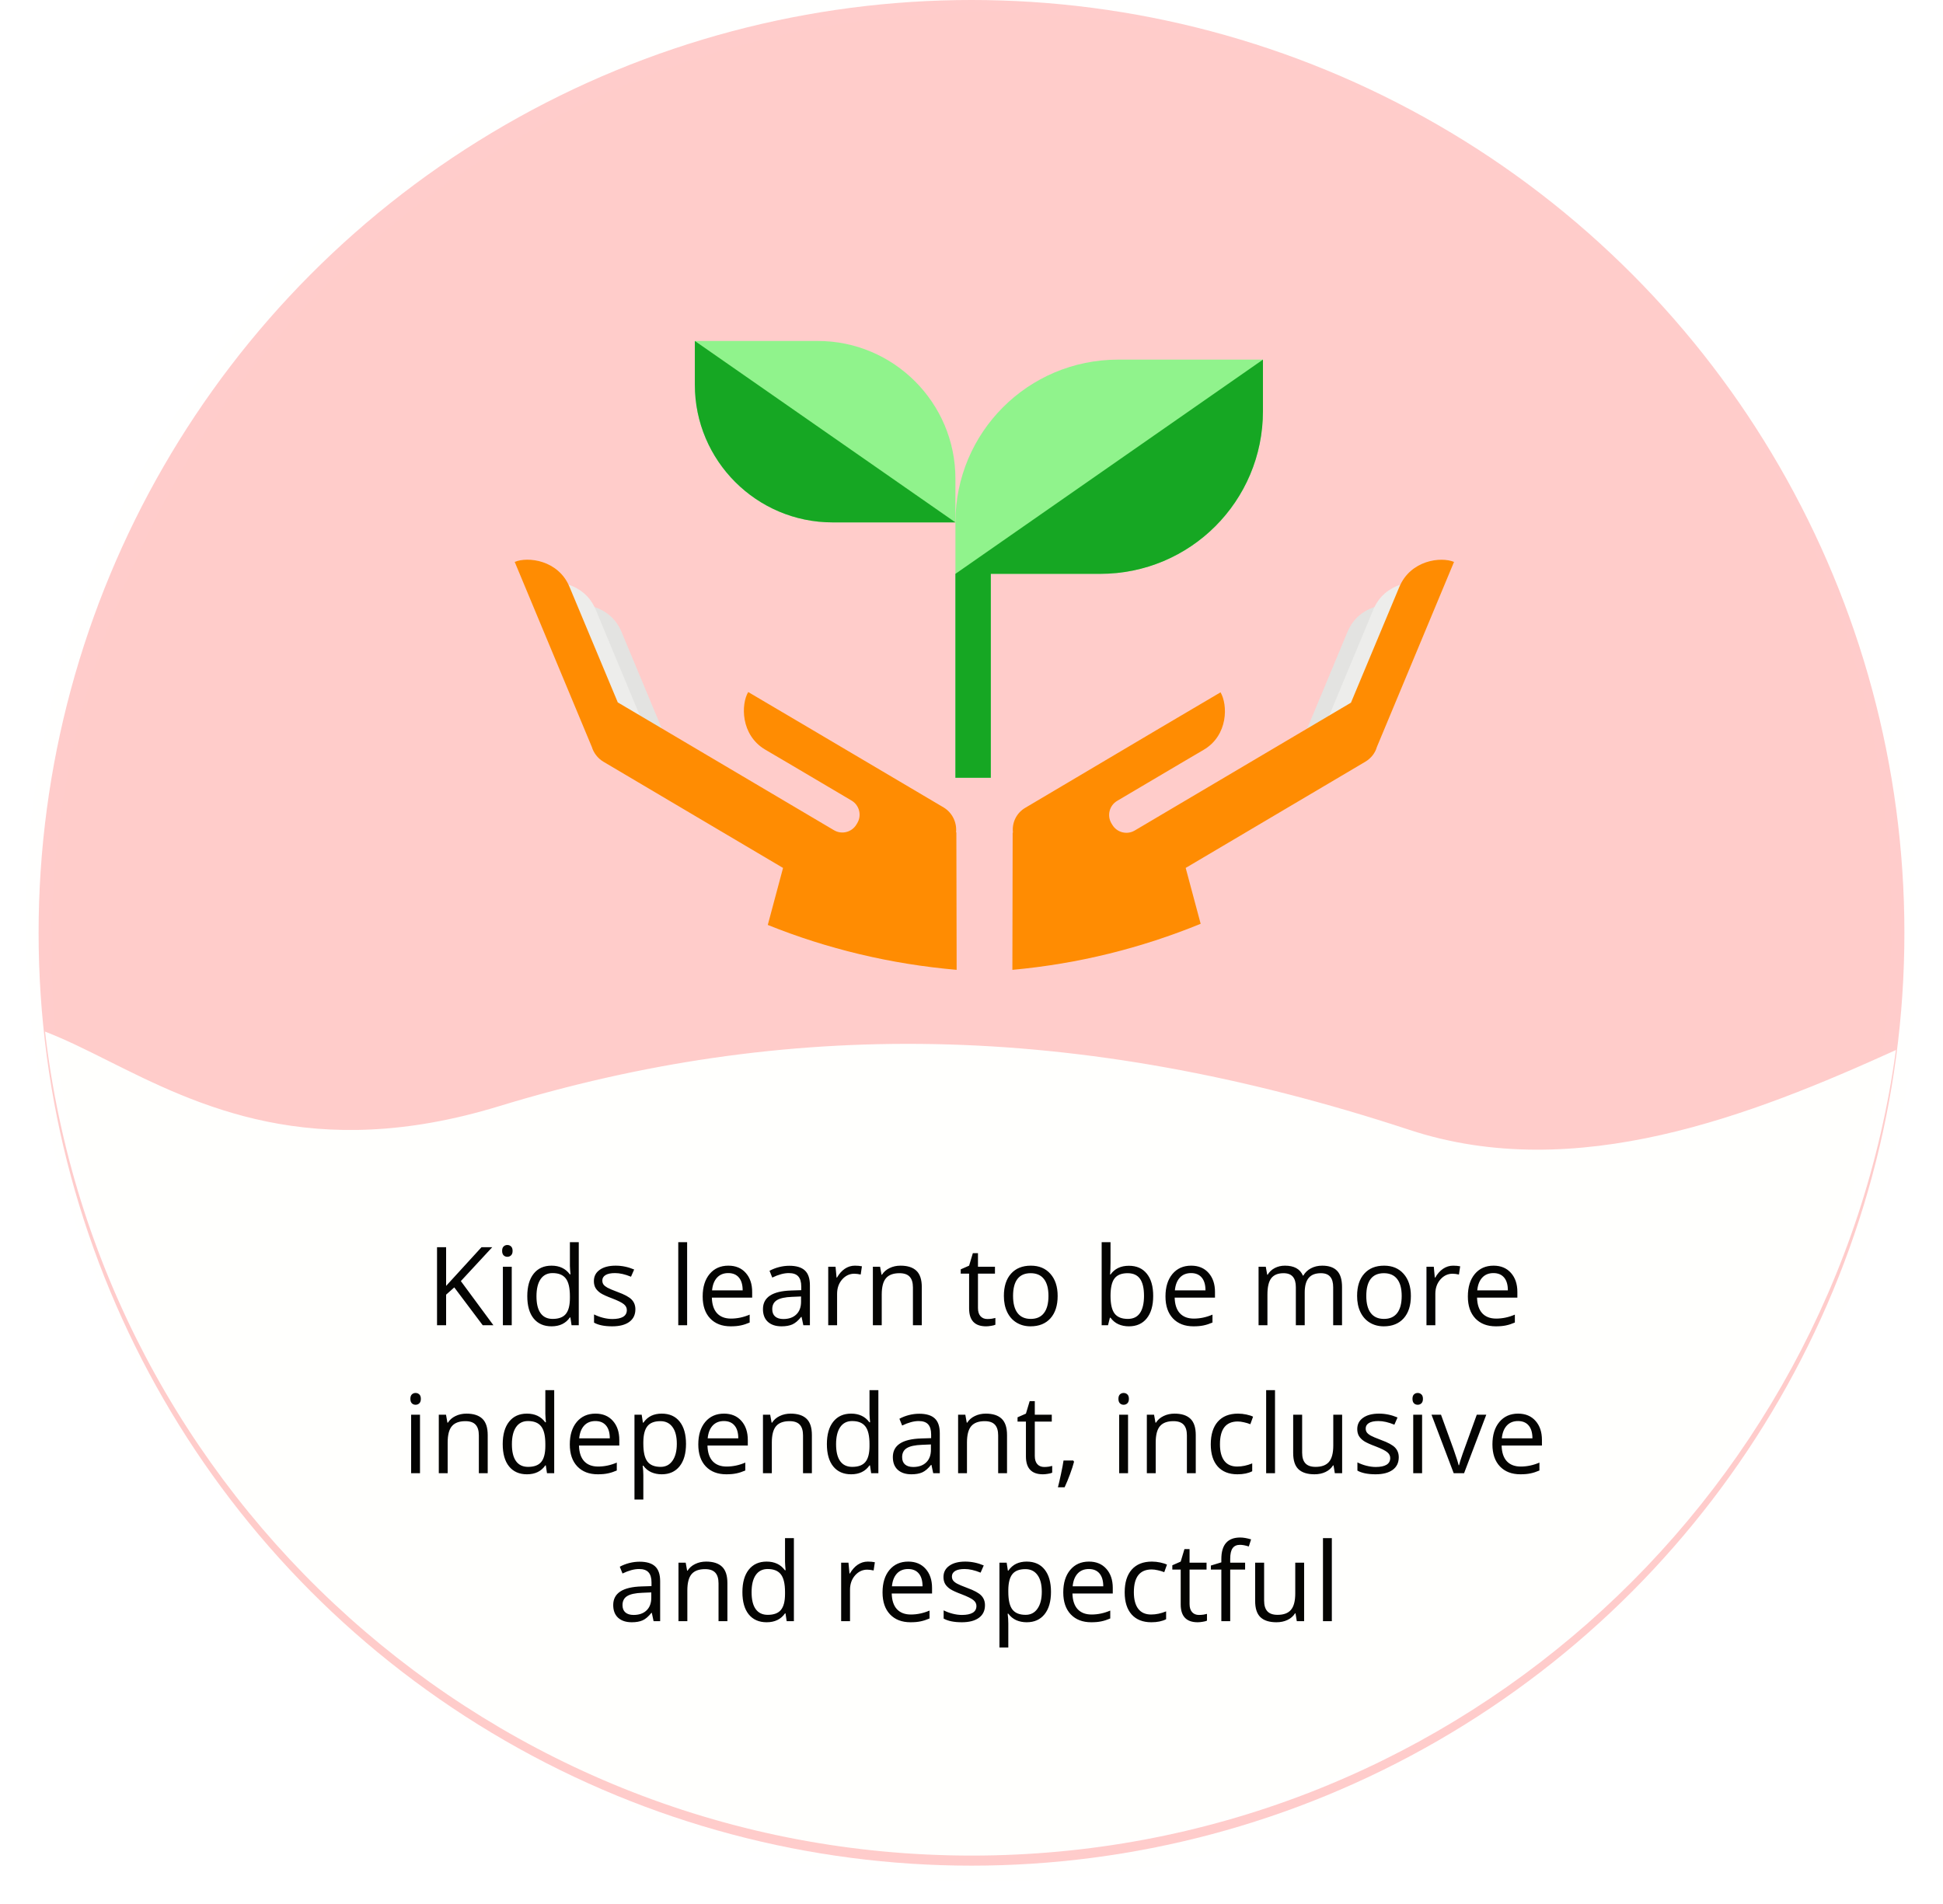 <svg width="302" height="296" viewBox="0 0 302 296" fill="none" xmlns="http://www.w3.org/2000/svg">
<circle cx="151" cy="145" r="145" fill="#FFCCCC"/>
<g filter="url(#filter0_d)">
<path d="M94.602 96.217L102.434 115.012L93.304 109.597L86.1 92.324C88.113 91.473 92.857 92.01 94.602 96.217Z" fill="#E3E3E3"/>
<path d="M90.575 92.727L98.809 112.506L89.68 107.091L82.072 88.833C84.086 87.983 88.83 88.565 90.575 92.727Z" fill="#EDEDED"/>
<path d="M207.442 96.217L199.61 115.012L208.739 109.597L215.944 92.324C213.886 91.473 209.187 92.01 207.442 96.217Z" fill="#E3E3E3"/>
<path d="M211.469 92.727L203.235 112.506L212.364 107.091L219.972 88.833C217.913 87.983 213.215 88.565 211.469 92.727Z" fill="#EDEDED"/>
<path d="M215.497 89.236L207.979 107.226L174.371 127.095C173.163 127.811 171.597 127.408 170.881 126.2L170.747 125.976C170.031 124.768 170.433 123.202 171.642 122.486L181.487 116.668L185.067 114.565C188.96 112.283 188.826 107.494 187.707 105.615L178.22 111.209L157.366 123.56C155.979 124.365 155.263 125.887 155.442 127.408L155.397 127.453L155.353 148.754C165.645 147.814 175.445 145.353 184.619 141.594L182.292 132.912L210.217 116.4C211.112 115.863 211.738 115.057 212.007 114.117L224 85.343C221.941 84.492 217.242 85.074 215.497 89.236Z" fill="#FF8A00"/>
<path d="M171.8 53.9C157.8 53.9 146.5 65.2 146.5 79.2V87.2V118.9H152V87.2H169C183 87.2 194.3 75.9 194.3 61.9V53.9H171.8Z" fill="#8EF38C"/>
<path d="M146.5 87.2V118.9H152V87.2H169C183 87.2 194.3 75.9 194.3 61.9V53.9L146.5 87.2Z" fill="#12A521"/>
<path d="M125.1 51H106V57.8C106 69.6 115.6 79.2 127.4 79.2H146.5V72.4C146.5 60.6 136.9 51 125.1 51Z" fill="#8EF38C"/>
<path d="M106 57.8C106 69.6 115.6 79.2 127.4 79.2H146.5L106 51V57.8Z" fill="#12A521"/>
<path d="M146.692 148.754L146.647 127.408L146.602 127.363C146.737 125.887 146.065 124.365 144.678 123.515L123.78 111.164L114.293 105.57C113.174 107.449 113.084 112.238 116.933 114.52L120.513 116.623L130.358 122.441C131.566 123.157 131.969 124.723 131.253 125.931L131.119 126.155C130.403 127.363 128.837 127.766 127.628 127.05L94.021 107.181L86.503 89.191C84.757 85.029 80.014 84.493 78 85.343L89.993 114.117C90.262 115.012 90.888 115.863 91.783 116.4L119.707 132.913L117.336 141.773C126.554 145.487 136.399 147.859 146.692 148.754Z" fill="#FF8A00"/>
</g>
<g filter="url(#filter1_d)">
<path fill-rule="evenodd" clip-rule="evenodd" d="M294.685 165.217C285.037 235.94 224.394 290.434 151.023 290.434C76.666 290.434 15.381 234.464 7 162.356C10.1 163.538 13.338 165.157 16.827 166.902C30.729 173.854 48.605 182.793 77.502 173.968C121.715 160.465 166.922 160.465 219.083 177.633C244.928 186.139 272.34 175.359 294.685 165.217Z" fill="white"/>
</g>
<path d="M76.693 206H75.033L70.609 200.115L69.339 201.244V206H67.928V193.864H69.339V199.882L74.842 193.864H76.511L71.63 199.135L76.693 206ZM79.54 206H78.163V196.902H79.54V206ZM78.046 194.437C78.046 194.122 78.124 193.892 78.279 193.748C78.434 193.599 78.627 193.524 78.86 193.524C79.081 193.524 79.272 193.599 79.433 193.748C79.593 193.897 79.673 194.127 79.673 194.437C79.673 194.747 79.593 194.979 79.433 195.134C79.272 195.284 79.081 195.358 78.86 195.358C78.627 195.358 78.434 195.284 78.279 195.134C78.124 194.979 78.046 194.747 78.046 194.437ZM88.655 204.78H88.58C87.944 205.704 86.992 206.166 85.725 206.166C84.535 206.166 83.608 205.759 82.944 204.946C82.285 204.132 81.956 202.976 81.956 201.476C81.956 199.976 82.288 198.812 82.952 197.981C83.616 197.151 84.54 196.736 85.725 196.736C86.959 196.736 87.905 197.185 88.564 198.081H88.671L88.613 197.425L88.58 196.786V193.084H89.958V206H88.837L88.655 204.78ZM85.899 205.012C86.84 205.012 87.52 204.758 87.941 204.249C88.367 203.734 88.58 202.907 88.58 201.767V201.476C88.58 200.187 88.364 199.268 87.933 198.72C87.507 198.167 86.823 197.89 85.882 197.89C85.074 197.89 84.455 198.206 84.023 198.836C83.597 199.462 83.384 200.347 83.384 201.493C83.384 202.655 83.597 203.532 84.023 204.124C84.449 204.716 85.074 205.012 85.899 205.012ZM98.757 203.518C98.757 204.365 98.441 205.018 97.811 205.477C97.18 205.936 96.294 206.166 95.154 206.166C93.948 206.166 93.007 205.975 92.332 205.593V204.315C92.769 204.536 93.237 204.711 93.735 204.838C94.238 204.965 94.723 205.029 95.188 205.029C95.907 205.029 96.46 204.915 96.848 204.688C97.235 204.456 97.429 204.105 97.429 203.634C97.429 203.28 97.274 202.979 96.964 202.729C96.659 202.475 96.062 202.176 95.171 201.833C94.324 201.518 93.721 201.244 93.361 201.011C93.007 200.773 92.742 200.505 92.564 200.206C92.393 199.907 92.307 199.55 92.307 199.135C92.307 198.394 92.609 197.81 93.212 197.384C93.815 196.952 94.642 196.736 95.694 196.736C96.673 196.736 97.631 196.936 98.566 197.334L98.076 198.455C97.163 198.078 96.336 197.89 95.594 197.89C94.941 197.89 94.449 197.993 94.117 198.197C93.785 198.402 93.619 198.684 93.619 199.044C93.619 199.287 93.68 199.495 93.801 199.667C93.928 199.838 94.13 200.001 94.407 200.156C94.684 200.311 95.215 200.535 96.001 200.829C97.08 201.222 97.808 201.617 98.184 202.016C98.566 202.414 98.757 202.915 98.757 203.518ZM106.8 206H105.422V193.084H106.8V206ZM113.565 206.166C112.221 206.166 111.158 205.757 110.378 204.938C109.603 204.118 109.216 202.981 109.216 201.526C109.216 200.059 109.576 198.895 110.295 198.031C111.02 197.168 111.991 196.736 113.208 196.736C114.348 196.736 115.25 197.113 115.915 197.865C116.579 198.612 116.911 199.6 116.911 200.829V201.7H110.644C110.671 202.768 110.94 203.579 111.449 204.132C111.963 204.686 112.686 204.962 113.615 204.962C114.595 204.962 115.563 204.758 116.521 204.348V205.577C116.034 205.787 115.571 205.936 115.134 206.025C114.703 206.119 114.18 206.166 113.565 206.166ZM113.192 197.89C112.461 197.89 111.878 198.128 111.44 198.604C111.009 199.08 110.754 199.738 110.677 200.58H115.433C115.433 199.711 115.239 199.047 114.852 198.587C114.465 198.123 113.911 197.89 113.192 197.89ZM124.863 206L124.589 204.705H124.522C124.069 205.275 123.615 205.662 123.161 205.867C122.713 206.066 122.151 206.166 121.476 206.166C120.574 206.166 119.866 205.934 119.351 205.469C118.842 205.004 118.587 204.343 118.587 203.485C118.587 201.648 120.057 200.685 122.995 200.596L124.539 200.546V199.982C124.539 199.268 124.384 198.742 124.074 198.405C123.77 198.062 123.28 197.89 122.605 197.89C121.847 197.89 120.989 198.123 120.032 198.587L119.608 197.533C120.057 197.29 120.546 197.099 121.078 196.96C121.614 196.822 122.151 196.753 122.688 196.753C123.773 196.753 124.575 196.994 125.095 197.475C125.621 197.957 125.884 198.729 125.884 199.791V206H124.863ZM121.75 205.029C122.608 205.029 123.28 204.794 123.767 204.323C124.26 203.853 124.506 203.194 124.506 202.348V201.526L123.128 201.584C122.032 201.623 121.241 201.794 120.754 202.099C120.272 202.397 120.032 202.865 120.032 203.501C120.032 204 120.181 204.379 120.48 204.639C120.784 204.899 121.208 205.029 121.75 205.029ZM132.881 196.736C133.285 196.736 133.648 196.77 133.969 196.836L133.778 198.114C133.402 198.031 133.069 197.99 132.782 197.99C132.046 197.99 131.415 198.289 130.889 198.886C130.369 199.484 130.109 200.228 130.109 201.119V206H128.731V196.902H129.868L130.026 198.587H130.092C130.43 197.995 130.837 197.539 131.312 197.218C131.788 196.897 132.311 196.736 132.881 196.736ZM141.896 206V200.115C141.896 199.373 141.727 198.82 141.39 198.455C141.052 198.089 140.524 197.907 139.804 197.907C138.852 197.907 138.155 198.164 137.712 198.679C137.27 199.193 137.048 200.043 137.048 201.227V206H135.67V196.902H136.791L137.015 198.147H137.082C137.364 197.699 137.759 197.353 138.269 197.11C138.778 196.861 139.345 196.736 139.97 196.736C141.066 196.736 141.89 197.002 142.444 197.533C142.997 198.059 143.274 198.903 143.274 200.065V206H141.896ZM153.467 205.029C153.711 205.029 153.946 205.012 154.173 204.979C154.4 204.94 154.58 204.902 154.712 204.863V205.917C154.563 205.989 154.342 206.047 154.048 206.091C153.761 206.141 153.5 206.166 153.268 206.166C151.508 206.166 150.628 205.239 150.628 203.385V197.973H149.325V197.309L150.628 196.736L151.209 194.794H152.006V196.902H154.646V197.973H152.006V203.327C152.006 203.875 152.136 204.296 152.396 204.589C152.657 204.882 153.014 205.029 153.467 205.029ZM164.391 201.443C164.391 202.926 164.018 204.085 163.271 204.921C162.523 205.751 161.491 206.166 160.174 206.166C159.361 206.166 158.639 205.975 158.008 205.593C157.377 205.211 156.89 204.664 156.547 203.95C156.204 203.236 156.032 202.4 156.032 201.443C156.032 199.96 156.403 198.806 157.145 197.981C157.886 197.151 158.915 196.736 160.232 196.736C161.505 196.736 162.515 197.16 163.262 198.006C164.015 198.853 164.391 199.999 164.391 201.443ZM157.46 201.443C157.46 202.605 157.692 203.49 158.157 204.099C158.622 204.708 159.306 205.012 160.208 205.012C161.11 205.012 161.793 204.711 162.258 204.107C162.728 203.499 162.963 202.611 162.963 201.443C162.963 200.286 162.728 199.409 162.258 198.812C161.793 198.208 161.104 197.907 160.191 197.907C159.289 197.907 158.608 198.203 158.149 198.795C157.69 199.387 157.46 200.27 157.46 201.443ZM175.464 196.753C176.66 196.753 177.587 197.162 178.245 197.981C178.909 198.795 179.241 199.949 179.241 201.443C179.241 202.937 178.906 204.099 178.237 204.929C177.573 205.754 176.649 206.166 175.464 206.166C174.872 206.166 174.33 206.058 173.837 205.842C173.35 205.621 172.941 205.283 172.609 204.83H172.509L172.219 206H171.231V193.084H172.609V196.222C172.609 196.924 172.587 197.555 172.542 198.114H172.609C173.251 197.207 174.203 196.753 175.464 196.753ZM175.265 197.907C174.324 197.907 173.646 198.178 173.231 198.72C172.816 199.257 172.609 200.165 172.609 201.443C172.609 202.721 172.822 203.637 173.248 204.19C173.674 204.738 174.358 205.012 175.298 205.012C176.145 205.012 176.776 204.705 177.191 204.091C177.606 203.471 177.813 202.583 177.813 201.426C177.813 200.242 177.606 199.359 177.191 198.778C176.776 198.197 176.134 197.907 175.265 197.907ZM185.5 206.166C184.155 206.166 183.093 205.757 182.312 204.938C181.538 204.118 181.15 202.981 181.15 201.526C181.15 200.059 181.51 198.895 182.229 198.031C182.954 197.168 183.926 196.736 185.143 196.736C186.283 196.736 187.185 197.113 187.849 197.865C188.513 198.612 188.845 199.6 188.845 200.829V201.7H182.578C182.606 202.768 182.874 203.579 183.383 204.132C183.898 204.686 184.62 204.962 185.55 204.962C186.529 204.962 187.498 204.758 188.455 204.348V205.577C187.968 205.787 187.506 205.936 187.069 206.025C186.637 206.119 186.114 206.166 185.5 206.166ZM185.126 197.89C184.396 197.89 183.812 198.128 183.375 198.604C182.943 199.08 182.689 199.738 182.611 200.58H187.368C187.368 199.711 187.174 199.047 186.787 198.587C186.399 198.123 185.846 197.89 185.126 197.89ZM207.215 206V200.082C207.215 199.357 207.06 198.814 206.75 198.455C206.44 198.089 205.959 197.907 205.306 197.907C204.448 197.907 203.814 198.153 203.405 198.646C202.995 199.138 202.791 199.896 202.791 200.92V206H201.413V200.082C201.413 199.357 201.258 198.814 200.948 198.455C200.638 198.089 200.154 197.907 199.495 197.907C198.632 197.907 197.998 198.167 197.594 198.687C197.196 199.202 196.997 200.048 196.997 201.227V206H195.619V196.902H196.739L196.963 198.147H197.03C197.29 197.705 197.655 197.359 198.125 197.11C198.601 196.861 199.133 196.736 199.719 196.736C201.141 196.736 202.071 197.251 202.508 198.28H202.575C202.846 197.804 203.239 197.428 203.753 197.151C204.268 196.875 204.855 196.736 205.513 196.736C206.542 196.736 207.312 197.002 207.821 197.533C208.335 198.059 208.593 198.903 208.593 200.065V206H207.215ZM219.292 201.443C219.292 202.926 218.919 204.085 218.172 204.921C217.425 205.751 216.393 206.166 215.076 206.166C214.262 206.166 213.54 205.975 212.909 205.593C212.278 205.211 211.791 204.664 211.448 203.95C211.105 203.236 210.934 202.4 210.934 201.443C210.934 199.96 211.304 198.806 212.046 197.981C212.787 197.151 213.817 196.736 215.134 196.736C216.407 196.736 217.417 197.16 218.164 198.006C218.916 198.853 219.292 199.999 219.292 201.443ZM212.361 201.443C212.361 202.605 212.594 203.49 213.059 204.099C213.523 204.708 214.207 205.012 215.109 205.012C216.011 205.012 216.694 204.711 217.159 204.107C217.63 203.499 217.865 202.611 217.865 201.443C217.865 200.286 217.63 199.409 217.159 198.812C216.694 198.208 216.005 197.907 215.092 197.907C214.19 197.907 213.51 198.203 213.05 198.795C212.591 199.387 212.361 200.27 212.361 201.443ZM225.867 196.736C226.271 196.736 226.633 196.77 226.954 196.836L226.763 198.114C226.387 198.031 226.055 197.99 225.767 197.99C225.031 197.99 224.4 198.289 223.875 198.886C223.354 199.484 223.094 200.228 223.094 201.119V206H221.716V196.902H222.854L223.011 198.587H223.078C223.415 197.995 223.822 197.539 224.298 197.218C224.774 196.897 225.297 196.736 225.867 196.736ZM232.499 206.166C231.154 206.166 230.092 205.757 229.312 204.938C228.537 204.118 228.149 202.981 228.149 201.526C228.149 200.059 228.509 198.895 229.229 198.031C229.953 197.168 230.925 196.736 232.142 196.736C233.282 196.736 234.184 197.113 234.848 197.865C235.512 198.612 235.844 199.6 235.844 200.829V201.7H229.577C229.605 202.768 229.873 203.579 230.382 204.132C230.897 204.686 231.619 204.962 232.549 204.962C233.528 204.962 234.497 204.758 235.454 204.348V205.577C234.967 205.787 234.505 205.936 234.068 206.025C233.636 206.119 233.113 206.166 232.499 206.166ZM232.125 197.89C231.395 197.89 230.811 198.128 230.374 198.604C229.942 199.08 229.688 199.738 229.61 200.58H234.367C234.367 199.711 234.173 199.047 233.786 198.587C233.398 198.123 232.845 197.89 232.125 197.89ZM65.28 229H63.902V219.902H65.28V229ZM63.786 217.437C63.786 217.122 63.863 216.892 64.018 216.748C64.173 216.599 64.367 216.524 64.599 216.524C64.82 216.524 65.011 216.599 65.172 216.748C65.332 216.897 65.413 217.127 65.413 217.437C65.413 217.747 65.332 217.979 65.172 218.134C65.011 218.284 64.82 218.358 64.599 218.358C64.367 218.358 64.173 218.284 64.018 218.134C63.863 217.979 63.786 217.747 63.786 217.437ZM74.427 229V223.115C74.427 222.373 74.258 221.82 73.921 221.455C73.583 221.089 73.055 220.907 72.335 220.907C71.384 220.907 70.686 221.164 70.244 221.679C69.801 222.193 69.58 223.043 69.58 224.227V229H68.202V219.902H69.322L69.546 221.147H69.613C69.895 220.699 70.291 220.353 70.8 220.11C71.309 219.861 71.876 219.736 72.501 219.736C73.597 219.736 74.422 220.002 74.975 220.533C75.528 221.059 75.805 221.903 75.805 223.065V229H74.427ZM84.836 227.78H84.762C84.125 228.704 83.174 229.166 81.906 229.166C80.716 229.166 79.79 228.759 79.126 227.946C78.467 227.132 78.138 225.976 78.138 224.476C78.138 222.976 78.47 221.812 79.134 220.981C79.798 220.151 80.722 219.736 81.906 219.736C83.14 219.736 84.087 220.185 84.745 221.081H84.853L84.795 220.425L84.762 219.786V216.084H86.14V229H85.019L84.836 227.78ZM82.081 228.012C83.021 228.012 83.702 227.758 84.123 227.249C84.549 226.734 84.762 225.907 84.762 224.767V224.476C84.762 223.187 84.546 222.268 84.114 221.72C83.688 221.167 83.005 220.89 82.064 220.89C81.256 220.89 80.636 221.206 80.205 221.836C79.778 222.462 79.565 223.347 79.565 224.493C79.565 225.655 79.778 226.532 80.205 227.124C80.631 227.716 81.256 228.012 82.081 228.012ZM92.913 229.166C91.568 229.166 90.506 228.757 89.726 227.938C88.951 227.118 88.564 225.981 88.564 224.526C88.564 223.059 88.923 221.895 89.643 221.031C90.368 220.168 91.339 219.736 92.556 219.736C93.696 219.736 94.598 220.113 95.262 220.865C95.926 221.612 96.258 222.6 96.258 223.829V224.7H89.991C90.019 225.768 90.287 226.579 90.796 227.132C91.311 227.686 92.033 227.962 92.963 227.962C93.942 227.962 94.911 227.758 95.868 227.348V228.577C95.381 228.787 94.919 228.936 94.482 229.025C94.05 229.119 93.527 229.166 92.913 229.166ZM92.54 220.89C91.809 220.89 91.225 221.128 90.788 221.604C90.356 222.08 90.102 222.738 90.024 223.58H94.781C94.781 222.711 94.587 222.047 94.2 221.587C93.812 221.123 93.259 220.89 92.54 220.89ZM102.849 229.166C102.257 229.166 101.715 229.058 101.222 228.842C100.735 228.621 100.326 228.283 99.994 227.83H99.894C99.96 228.361 99.994 228.864 99.994 229.34V233.084H98.616V219.902H99.736L99.927 221.147H99.994C100.348 220.649 100.76 220.29 101.23 220.068C101.701 219.847 102.24 219.736 102.849 219.736C104.056 219.736 104.985 220.149 105.638 220.973C106.297 221.798 106.626 222.954 106.626 224.443C106.626 225.937 106.291 227.099 105.622 227.929C104.958 228.754 104.033 229.166 102.849 229.166ZM102.65 220.907C101.72 220.907 101.048 221.164 100.633 221.679C100.218 222.193 100.005 223.012 99.994 224.136V224.443C99.994 225.721 100.207 226.637 100.633 227.19C101.059 227.738 101.742 228.012 102.683 228.012C103.469 228.012 104.083 227.694 104.526 227.058C104.974 226.421 105.198 225.544 105.198 224.426C105.198 223.292 104.974 222.423 104.526 221.82C104.083 221.211 103.458 220.907 102.65 220.907ZM112.885 229.166C111.54 229.166 110.478 228.757 109.697 227.938C108.923 227.118 108.535 225.981 108.535 224.526C108.535 223.059 108.895 221.895 109.614 221.031C110.339 220.168 111.31 219.736 112.528 219.736C113.668 219.736 114.57 220.113 115.234 220.865C115.898 221.612 116.23 222.6 116.23 223.829V224.7H109.963C109.991 225.768 110.259 226.579 110.768 227.132C111.283 227.686 112.005 227.962 112.935 227.962C113.914 227.962 114.882 227.758 115.84 227.348V228.577C115.353 228.787 114.891 228.936 114.454 229.025C114.022 229.119 113.499 229.166 112.885 229.166ZM112.511 220.89C111.781 220.89 111.197 221.128 110.76 221.604C110.328 222.08 110.074 222.738 109.996 223.58H114.752C114.752 222.711 114.559 222.047 114.171 221.587C113.784 221.123 113.231 220.89 112.511 220.89ZM124.813 229V223.115C124.813 222.373 124.644 221.82 124.307 221.455C123.969 221.089 123.441 220.907 122.721 220.907C121.769 220.907 121.072 221.164 120.629 221.679C120.187 222.193 119.965 223.043 119.965 224.227V229H118.587V219.902H119.708L119.932 221.147H119.999C120.281 220.699 120.676 220.353 121.186 220.11C121.695 219.861 122.262 219.736 122.887 219.736C123.983 219.736 124.807 220.002 125.361 220.533C125.914 221.059 126.191 221.903 126.191 223.065V229H124.813ZM135.222 227.78H135.147C134.511 228.704 133.559 229.166 132.292 229.166C131.102 229.166 130.175 228.759 129.511 227.946C128.853 227.132 128.523 225.976 128.523 224.476C128.523 222.976 128.855 221.812 129.52 220.981C130.184 220.151 131.108 219.736 132.292 219.736C133.526 219.736 134.472 220.185 135.131 221.081H135.239L135.181 220.425L135.147 219.786V216.084H136.525V229H135.405L135.222 227.78ZM132.466 228.012C133.407 228.012 134.088 227.758 134.508 227.249C134.934 226.734 135.147 225.907 135.147 224.767V224.476C135.147 223.187 134.932 222.268 134.5 221.72C134.074 221.167 133.39 220.89 132.45 220.89C131.642 220.89 131.022 221.206 130.59 221.836C130.164 222.462 129.951 223.347 129.951 224.493C129.951 225.655 130.164 226.532 130.59 227.124C131.016 227.716 131.642 228.012 132.466 228.012ZM145.05 229L144.776 227.705H144.71C144.256 228.275 143.802 228.662 143.349 228.867C142.9 229.066 142.339 229.166 141.664 229.166C140.762 229.166 140.053 228.934 139.539 228.469C139.029 228.004 138.775 227.343 138.775 226.485C138.775 224.648 140.244 223.685 143.183 223.596L144.727 223.546V222.982C144.727 222.268 144.572 221.742 144.262 221.405C143.957 221.062 143.468 220.89 142.792 220.89C142.034 220.89 141.177 221.123 140.219 221.587L139.796 220.533C140.244 220.29 140.734 220.099 141.265 219.96C141.802 219.822 142.339 219.753 142.875 219.753C143.96 219.753 144.763 219.994 145.283 220.475C145.808 220.957 146.071 221.729 146.071 222.791V229H145.05ZM141.938 228.029C142.795 228.029 143.468 227.794 143.955 227.323C144.447 226.853 144.693 226.194 144.693 225.348V224.526L143.315 224.584C142.22 224.623 141.428 224.794 140.941 225.099C140.46 225.397 140.219 225.865 140.219 226.501C140.219 227 140.369 227.379 140.667 227.639C140.972 227.899 141.395 228.029 141.938 228.029ZM155.144 229V223.115C155.144 222.373 154.975 221.82 154.638 221.455C154.3 221.089 153.772 220.907 153.052 220.907C152.1 220.907 151.403 221.164 150.96 221.679C150.518 222.193 150.296 223.043 150.296 224.227V229H148.918V219.902H150.039L150.263 221.147H150.33C150.612 220.699 151.007 220.353 151.517 220.11C152.026 219.861 152.593 219.736 153.218 219.736C154.314 219.736 155.139 220.002 155.692 220.533C156.245 221.059 156.522 221.903 156.522 223.065V229H155.144ZM162.299 228.029C162.543 228.029 162.778 228.012 163.005 227.979C163.232 227.94 163.412 227.902 163.544 227.863V228.917C163.395 228.989 163.174 229.047 162.88 229.091C162.593 229.141 162.333 229.166 162.1 229.166C160.34 229.166 159.46 228.239 159.46 226.385V220.973H158.157V220.309L159.46 219.736L160.042 217.794H160.838V219.902H163.478V220.973H160.838V226.327C160.838 226.875 160.968 227.296 161.229 227.589C161.489 227.882 161.846 228.029 162.299 228.029ZM166.815 227.024L166.939 227.215C166.796 227.769 166.588 228.411 166.317 229.141C166.046 229.877 165.764 230.561 165.47 231.191H164.433C164.582 230.616 164.745 229.905 164.922 229.058C165.105 228.211 165.232 227.534 165.304 227.024H166.815ZM175.332 229H173.954V219.902H175.332V229ZM173.837 217.437C173.837 217.122 173.915 216.892 174.07 216.748C174.225 216.599 174.418 216.524 174.651 216.524C174.872 216.524 175.063 216.599 175.224 216.748C175.384 216.897 175.464 217.127 175.464 217.437C175.464 217.747 175.384 217.979 175.224 218.134C175.063 218.284 174.872 218.358 174.651 218.358C174.418 218.358 174.225 218.284 174.07 218.134C173.915 217.979 173.837 217.747 173.837 217.437ZM184.479 229V223.115C184.479 222.373 184.31 221.82 183.973 221.455C183.635 221.089 183.107 220.907 182.387 220.907C181.435 220.907 180.738 221.164 180.295 221.679C179.853 222.193 179.631 223.043 179.631 224.227V229H178.253V219.902H179.374L179.598 221.147H179.665C179.947 220.699 180.342 220.353 180.852 220.11C181.361 219.861 181.928 219.736 182.553 219.736C183.649 219.736 184.473 220.002 185.027 220.533C185.58 221.059 185.857 221.903 185.857 223.065V229H184.479ZM192.332 229.166C191.014 229.166 189.993 228.762 189.269 227.954C188.549 227.141 188.189 225.992 188.189 224.509C188.189 222.987 188.555 221.812 189.285 220.981C190.021 220.151 191.067 219.736 192.423 219.736C192.86 219.736 193.297 219.783 193.734 219.877C194.172 219.972 194.515 220.082 194.764 220.209L194.34 221.38C194.036 221.258 193.704 221.159 193.344 221.081C192.985 220.998 192.666 220.957 192.39 220.957C190.541 220.957 189.617 222.135 189.617 224.493C189.617 225.611 189.841 226.468 190.29 227.066C190.743 227.664 191.413 227.962 192.298 227.962C193.056 227.962 193.834 227.799 194.631 227.473V228.693C194.022 229.008 193.256 229.166 192.332 229.166ZM198.175 229H196.797V216.084H198.175V229ZM202.392 219.902V225.804C202.392 226.546 202.561 227.099 202.898 227.464C203.236 227.83 203.764 228.012 204.484 228.012C205.436 228.012 206.13 227.752 206.567 227.232C207.01 226.712 207.231 225.862 207.231 224.684V219.902H208.609V229H207.472L207.273 227.78H207.198C206.916 228.228 206.523 228.571 206.02 228.809C205.521 229.047 204.951 229.166 204.31 229.166C203.203 229.166 202.373 228.903 201.819 228.377C201.271 227.852 200.998 227.011 200.998 225.854V219.902H202.392ZM217.408 226.518C217.408 227.365 217.093 228.018 216.462 228.477C215.831 228.936 214.946 229.166 213.806 229.166C212.599 229.166 211.659 228.975 210.983 228.593V227.315C211.421 227.536 211.888 227.711 212.386 227.838C212.89 227.965 213.374 228.029 213.839 228.029C214.558 228.029 215.112 227.915 215.499 227.688C215.886 227.456 216.08 227.105 216.08 226.634C216.08 226.28 215.925 225.979 215.615 225.729C215.311 225.475 214.713 225.176 213.822 224.833C212.976 224.518 212.372 224.244 212.013 224.011C211.659 223.773 211.393 223.505 211.216 223.206C211.044 222.907 210.958 222.55 210.958 222.135C210.958 221.394 211.26 220.81 211.863 220.384C212.466 219.952 213.294 219.736 214.345 219.736C215.325 219.736 216.282 219.936 217.217 220.334L216.728 221.455C215.814 221.078 214.987 220.89 214.246 220.89C213.593 220.89 213.1 220.993 212.768 221.197C212.436 221.402 212.27 221.684 212.27 222.044C212.27 222.287 212.331 222.495 212.453 222.667C212.58 222.838 212.782 223.001 213.059 223.156C213.335 223.311 213.867 223.535 214.652 223.829C215.731 224.222 216.459 224.617 216.835 225.016C217.217 225.414 217.408 225.915 217.408 226.518ZM221.036 229H219.658V219.902H221.036V229ZM219.542 217.437C219.542 217.122 219.619 216.892 219.774 216.748C219.929 216.599 220.123 216.524 220.355 216.524C220.576 216.524 220.767 216.599 220.928 216.748C221.088 216.897 221.168 217.127 221.168 217.437C221.168 217.747 221.088 217.979 220.928 218.134C220.767 218.284 220.576 218.358 220.355 218.358C220.123 218.358 219.929 218.284 219.774 218.134C219.619 217.979 219.542 217.747 219.542 217.437ZM225.95 229L222.497 219.902H223.974L225.933 225.298C226.376 226.56 226.636 227.379 226.713 227.755H226.78C226.841 227.462 227.032 226.856 227.353 225.937C227.679 225.013 228.407 223.001 229.536 219.902H231.013L227.56 229H225.95ZM236.317 229.166C234.973 229.166 233.91 228.757 233.13 227.938C232.355 227.118 231.968 225.981 231.968 224.526C231.968 223.059 232.327 221.895 233.047 221.031C233.772 220.168 234.743 219.736 235.96 219.736C237.1 219.736 238.002 220.113 238.667 220.865C239.331 221.612 239.663 222.6 239.663 223.829V224.7H233.396C233.423 225.768 233.692 226.579 234.201 227.132C234.715 227.686 235.438 227.962 236.367 227.962C237.347 227.962 238.315 227.758 239.272 227.348V228.577C238.785 228.787 238.323 228.936 237.886 229.025C237.455 229.119 236.932 229.166 236.317 229.166ZM235.944 220.89C235.213 220.89 234.63 221.128 234.192 221.604C233.761 222.08 233.506 222.738 233.429 223.58H238.185C238.185 222.711 237.991 222.047 237.604 221.587C237.217 221.123 236.663 220.89 235.944 220.89ZM101.587 252L101.313 250.705H101.247C100.793 251.275 100.34 251.662 99.886 251.867C99.438 252.066 98.876 252.166 98.201 252.166C97.299 252.166 96.59 251.934 96.076 251.469C95.567 251.004 95.312 250.343 95.312 249.485C95.312 247.648 96.781 246.685 99.72 246.596L101.264 246.546V245.982C101.264 245.268 101.109 244.742 100.799 244.405C100.494 244.062 100.005 243.89 99.33 243.89C98.572 243.89 97.714 244.123 96.756 244.587L96.333 243.533C96.781 243.29 97.271 243.099 97.802 242.96C98.339 242.822 98.876 242.753 99.413 242.753C100.497 242.753 101.3 242.994 101.82 243.475C102.346 243.957 102.608 244.729 102.608 245.791V252H101.587ZM98.475 251.029C99.332 251.029 100.005 250.794 100.492 250.323C100.984 249.853 101.23 249.194 101.23 248.348V247.526L99.853 247.584C98.757 247.623 97.966 247.794 97.478 248.099C96.997 248.397 96.756 248.865 96.756 249.501C96.756 250 96.906 250.379 97.205 250.639C97.509 250.899 97.932 251.029 98.475 251.029ZM111.681 252V246.115C111.681 245.373 111.512 244.82 111.175 244.455C110.837 244.089 110.309 243.907 109.589 243.907C108.638 243.907 107.94 244.164 107.498 244.679C107.055 245.193 106.833 246.043 106.833 247.227V252H105.456V242.902H106.576L106.8 244.147H106.867C107.149 243.699 107.545 243.353 108.054 243.11C108.563 242.861 109.13 242.736 109.755 242.736C110.851 242.736 111.676 243.002 112.229 243.533C112.782 244.059 113.059 244.903 113.059 246.065V252H111.681ZM122.09 250.78H122.016C121.379 251.704 120.427 252.166 119.16 252.166C117.97 252.166 117.043 251.759 116.379 250.946C115.721 250.132 115.392 248.976 115.392 247.476C115.392 245.976 115.724 244.812 116.388 243.981C117.052 243.151 117.976 242.736 119.16 242.736C120.394 242.736 121.34 243.185 121.999 244.081H122.107L122.049 243.425L122.016 242.786V239.084H123.394V252H122.273L122.09 250.78ZM119.334 251.012C120.275 251.012 120.956 250.758 121.376 250.249C121.803 249.734 122.016 248.907 122.016 247.767V247.476C122.016 246.187 121.8 245.268 121.368 244.72C120.942 244.167 120.259 243.89 119.318 243.89C118.51 243.89 117.89 244.206 117.458 244.836C117.032 245.462 116.819 246.347 116.819 247.493C116.819 248.655 117.032 249.532 117.458 250.124C117.885 250.716 118.51 251.012 119.334 251.012ZM134.89 242.736C135.294 242.736 135.657 242.77 135.978 242.836L135.787 244.114C135.41 244.031 135.078 243.99 134.791 243.99C134.055 243.99 133.424 244.289 132.898 244.886C132.378 245.484 132.118 246.228 132.118 247.119V252H130.74V242.902H131.877L132.035 244.587H132.101C132.439 243.995 132.845 243.539 133.321 243.218C133.797 242.897 134.32 242.736 134.89 242.736ZM141.522 252.166C140.178 252.166 139.115 251.757 138.335 250.938C137.56 250.118 137.173 248.981 137.173 247.526C137.173 246.059 137.533 244.895 138.252 244.031C138.977 243.168 139.948 242.736 141.166 242.736C142.306 242.736 143.208 243.113 143.872 243.865C144.536 244.612 144.868 245.6 144.868 246.829V247.7H138.601C138.628 248.768 138.897 249.579 139.406 250.132C139.92 250.686 140.643 250.962 141.572 250.962C142.552 250.962 143.52 250.758 144.478 250.348V251.577C143.991 251.787 143.528 251.936 143.091 252.025C142.66 252.119 142.137 252.166 141.522 252.166ZM141.149 243.89C140.418 243.89 139.835 244.128 139.397 244.604C138.966 245.08 138.711 245.738 138.634 246.58H143.39C143.39 245.711 143.196 245.047 142.809 244.587C142.422 244.123 141.868 243.89 141.149 243.89ZM153.094 249.518C153.094 250.365 152.778 251.018 152.147 251.477C151.517 251.936 150.631 252.166 149.491 252.166C148.285 252.166 147.344 251.975 146.669 251.593V250.315C147.106 250.536 147.574 250.711 148.072 250.838C148.575 250.965 149.06 251.029 149.524 251.029C150.244 251.029 150.797 250.915 151.185 250.688C151.572 250.456 151.766 250.105 151.766 249.634C151.766 249.28 151.611 248.979 151.301 248.729C150.996 248.475 150.399 248.176 149.508 247.833C148.661 247.518 148.058 247.244 147.698 247.011C147.344 246.773 147.078 246.505 146.901 246.206C146.73 245.907 146.644 245.55 146.644 245.135C146.644 244.394 146.946 243.81 147.549 243.384C148.152 242.952 148.979 242.736 150.031 242.736C151.01 242.736 151.968 242.936 152.903 243.334L152.413 244.455C151.5 244.078 150.673 243.89 149.931 243.89C149.278 243.89 148.786 243.993 148.454 244.197C148.122 244.402 147.956 244.684 147.956 245.044C147.956 245.287 148.016 245.495 148.138 245.667C148.265 245.838 148.467 246.001 148.744 246.156C149.021 246.311 149.552 246.535 150.338 246.829C151.417 247.222 152.145 247.617 152.521 248.016C152.903 248.414 153.094 248.915 153.094 249.518ZM159.577 252.166C158.985 252.166 158.442 252.058 157.95 251.842C157.463 251.621 157.053 251.283 156.721 250.83H156.622C156.688 251.361 156.721 251.864 156.721 252.34V256.084H155.343V242.902H156.464L156.655 244.147H156.721C157.075 243.649 157.488 243.29 157.958 243.068C158.428 242.847 158.968 242.736 159.577 242.736C160.783 242.736 161.713 243.149 162.366 243.973C163.024 244.798 163.354 245.954 163.354 247.443C163.354 248.937 163.019 250.099 162.349 250.929C161.685 251.754 160.761 252.166 159.577 252.166ZM159.377 243.907C158.448 243.907 157.775 244.164 157.36 244.679C156.945 245.193 156.732 246.012 156.721 247.136V247.443C156.721 248.721 156.934 249.637 157.36 250.19C157.786 250.738 158.47 251.012 159.411 251.012C160.196 251.012 160.811 250.694 161.253 250.058C161.702 249.421 161.926 248.544 161.926 247.426C161.926 246.292 161.702 245.423 161.253 244.82C160.811 244.211 160.185 243.907 159.377 243.907ZM169.612 252.166C168.268 252.166 167.205 251.757 166.425 250.938C165.65 250.118 165.263 248.981 165.263 247.526C165.263 246.059 165.622 244.895 166.342 244.031C167.067 243.168 168.038 242.736 169.255 242.736C170.395 242.736 171.297 243.113 171.961 243.865C172.625 244.612 172.958 245.6 172.958 246.829V247.7H166.69C166.718 248.768 166.986 249.579 167.496 250.132C168.01 250.686 168.732 250.962 169.662 250.962C170.642 250.962 171.61 250.758 172.567 250.348V251.577C172.08 251.787 171.618 251.936 171.181 252.025C170.75 252.119 170.227 252.166 169.612 252.166ZM169.239 243.89C168.508 243.89 167.924 244.128 167.487 244.604C167.056 245.08 166.801 245.738 166.724 246.58H171.48C171.48 245.711 171.286 245.047 170.899 244.587C170.512 244.123 169.958 243.89 169.239 243.89ZM178.951 252.166C177.634 252.166 176.613 251.762 175.888 250.954C175.168 250.141 174.809 248.992 174.809 247.509C174.809 245.987 175.174 244.812 175.904 243.981C176.64 243.151 177.686 242.736 179.042 242.736C179.479 242.736 179.916 242.783 180.354 242.877C180.791 242.972 181.134 243.082 181.383 243.209L180.959 244.38C180.655 244.258 180.323 244.159 179.963 244.081C179.604 243.998 179.285 243.957 179.009 243.957C177.16 243.957 176.236 245.135 176.236 247.493C176.236 248.611 176.46 249.468 176.909 250.066C177.362 250.664 178.032 250.962 178.917 250.962C179.676 250.962 180.453 250.799 181.25 250.473V251.693C180.641 252.008 179.875 252.166 178.951 252.166ZM186.355 251.029C186.598 251.029 186.834 251.012 187.061 250.979C187.287 250.94 187.467 250.902 187.6 250.863V251.917C187.451 251.989 187.229 252.047 186.936 252.091C186.648 252.141 186.388 252.166 186.156 252.166C184.396 252.166 183.516 251.239 183.516 249.385V243.973H182.213V243.309L183.516 242.736L184.097 240.794H184.894V242.902H187.534V243.973H184.894V249.327C184.894 249.875 185.024 250.296 185.284 250.589C185.544 250.882 185.901 251.029 186.355 251.029ZM193.527 243.973H191.211V252H189.833V243.973H188.206V243.351L189.833 242.853V242.346C189.833 240.111 190.81 238.993 192.763 238.993C193.245 238.993 193.809 239.09 194.457 239.283L194.1 240.387C193.568 240.216 193.115 240.13 192.738 240.13C192.218 240.13 191.833 240.304 191.584 240.653C191.335 240.996 191.211 241.549 191.211 242.313V242.902H193.527V243.973ZM196.482 242.902V248.804C196.482 249.546 196.651 250.099 196.988 250.464C197.326 250.83 197.854 251.012 198.574 251.012C199.526 251.012 200.22 250.752 200.657 250.232C201.1 249.712 201.321 248.862 201.321 247.684V242.902H202.699V252H201.562L201.363 250.78H201.288C201.006 251.228 200.613 251.571 200.109 251.809C199.611 252.047 199.041 252.166 198.399 252.166C197.293 252.166 196.463 251.903 195.909 251.377C195.361 250.852 195.087 250.011 195.087 248.854V242.902H196.482ZM207.007 252H205.629V239.084H207.007V252Z" fill="black"/>
<g filter="url(#filter2_i)">
<ellipse cx="151" cy="145.25" rx="145" ry="145.25" fill="#FFDCB1" fill-opacity="0.01"/>
</g>
<g filter="url(#filter3_i)">
<ellipse cx="151" cy="145.25" rx="145" ry="145.25" fill="#FFDCB1" fill-opacity="0.01"/>
</g>
<defs>
<filter id="filter0_d" x="78" y="51" width="150" height="101.754" filterUnits="userSpaceOnUse" color-interpolation-filters="sRGB">
<feFlood flood-opacity="0" result="BackgroundImageFix"/>
<feColorMatrix in="SourceAlpha" type="matrix" values="0 0 0 0 0 0 0 0 0 0 0 0 0 0 0 0 0 0 127 0"/>
<feOffset dx="2" dy="2"/>
<feGaussianBlur stdDeviation="1"/>
<feColorMatrix type="matrix" values="0 0 0 0 0 0 0 0 0 0 0 0 0 0 0 0 0 0 0.25 0"/>
<feBlend mode="normal" in2="BackgroundImageFix" result="effect1_dropShadow"/>
<feBlend mode="normal" in="SourceGraphic" in2="effect1_dropShadow" result="shape"/>
</filter>
<filter id="filter1_d" x="0" y="153.356" width="301.685" height="142.079" filterUnits="userSpaceOnUse" color-interpolation-filters="sRGB">
<feFlood flood-opacity="0" result="BackgroundImageFix"/>
<feColorMatrix in="SourceAlpha" type="matrix" values="0 0 0 0 0 0 0 0 0 0 0 0 0 0 0 0 0 0 127 0"/>
<feOffset dy="-2"/>
<feGaussianBlur stdDeviation="3.5"/>
<feColorMatrix type="matrix" values="0 0 0 0 0 0 0 0 0 0 0 0 0 0 0 0 0 0 0.17 0"/>
<feBlend mode="normal" in2="BackgroundImageFix" result="effect1_dropShadow"/>
<feBlend mode="normal" in="SourceGraphic" in2="effect1_dropShadow" result="shape"/>
</filter>
<filter id="filter2_i" x="6" y="0" width="292" height="292.5" filterUnits="userSpaceOnUse" color-interpolation-filters="sRGB">
<feFlood flood-opacity="0" result="BackgroundImageFix"/>
<feBlend mode="normal" in="SourceGraphic" in2="BackgroundImageFix" result="shape"/>
<feColorMatrix in="SourceAlpha" type="matrix" values="0 0 0 0 0 0 0 0 0 0 0 0 0 0 0 0 0 0 127 0" result="hardAlpha"/>
<feOffset dx="2" dy="2"/>
<feGaussianBlur stdDeviation="2"/>
<feComposite in2="hardAlpha" operator="arithmetic" k2="-1" k3="1"/>
<feColorMatrix type="matrix" values="0 0 0 0 0 0 0 0 0 0 0 0 0 0 0 0 0 0 0.15 0"/>
<feBlend mode="normal" in2="shape" result="effect1_innerShadow"/>
</filter>
<filter id="filter3_i" x="4" y="-2" width="292" height="292.5" filterUnits="userSpaceOnUse" color-interpolation-filters="sRGB">
<feFlood flood-opacity="0" result="BackgroundImageFix"/>
<feBlend mode="normal" in="SourceGraphic" in2="BackgroundImageFix" result="shape"/>
<feColorMatrix in="SourceAlpha" type="matrix" values="0 0 0 0 0 0 0 0 0 0 0 0 0 0 0 0 0 0 127 0" result="hardAlpha"/>
<feOffset dx="-2" dy="-2"/>
<feGaussianBlur stdDeviation="2"/>
<feComposite in2="hardAlpha" operator="arithmetic" k2="-1" k3="1"/>
<feColorMatrix type="matrix" values="0 0 0 0 0 0 0 0 0 0 0 0 0 0 0 0 0 0 0.15 0"/>
<feBlend mode="normal" in2="shape" result="effect1_innerShadow"/>
</filter>
</defs>
</svg>
